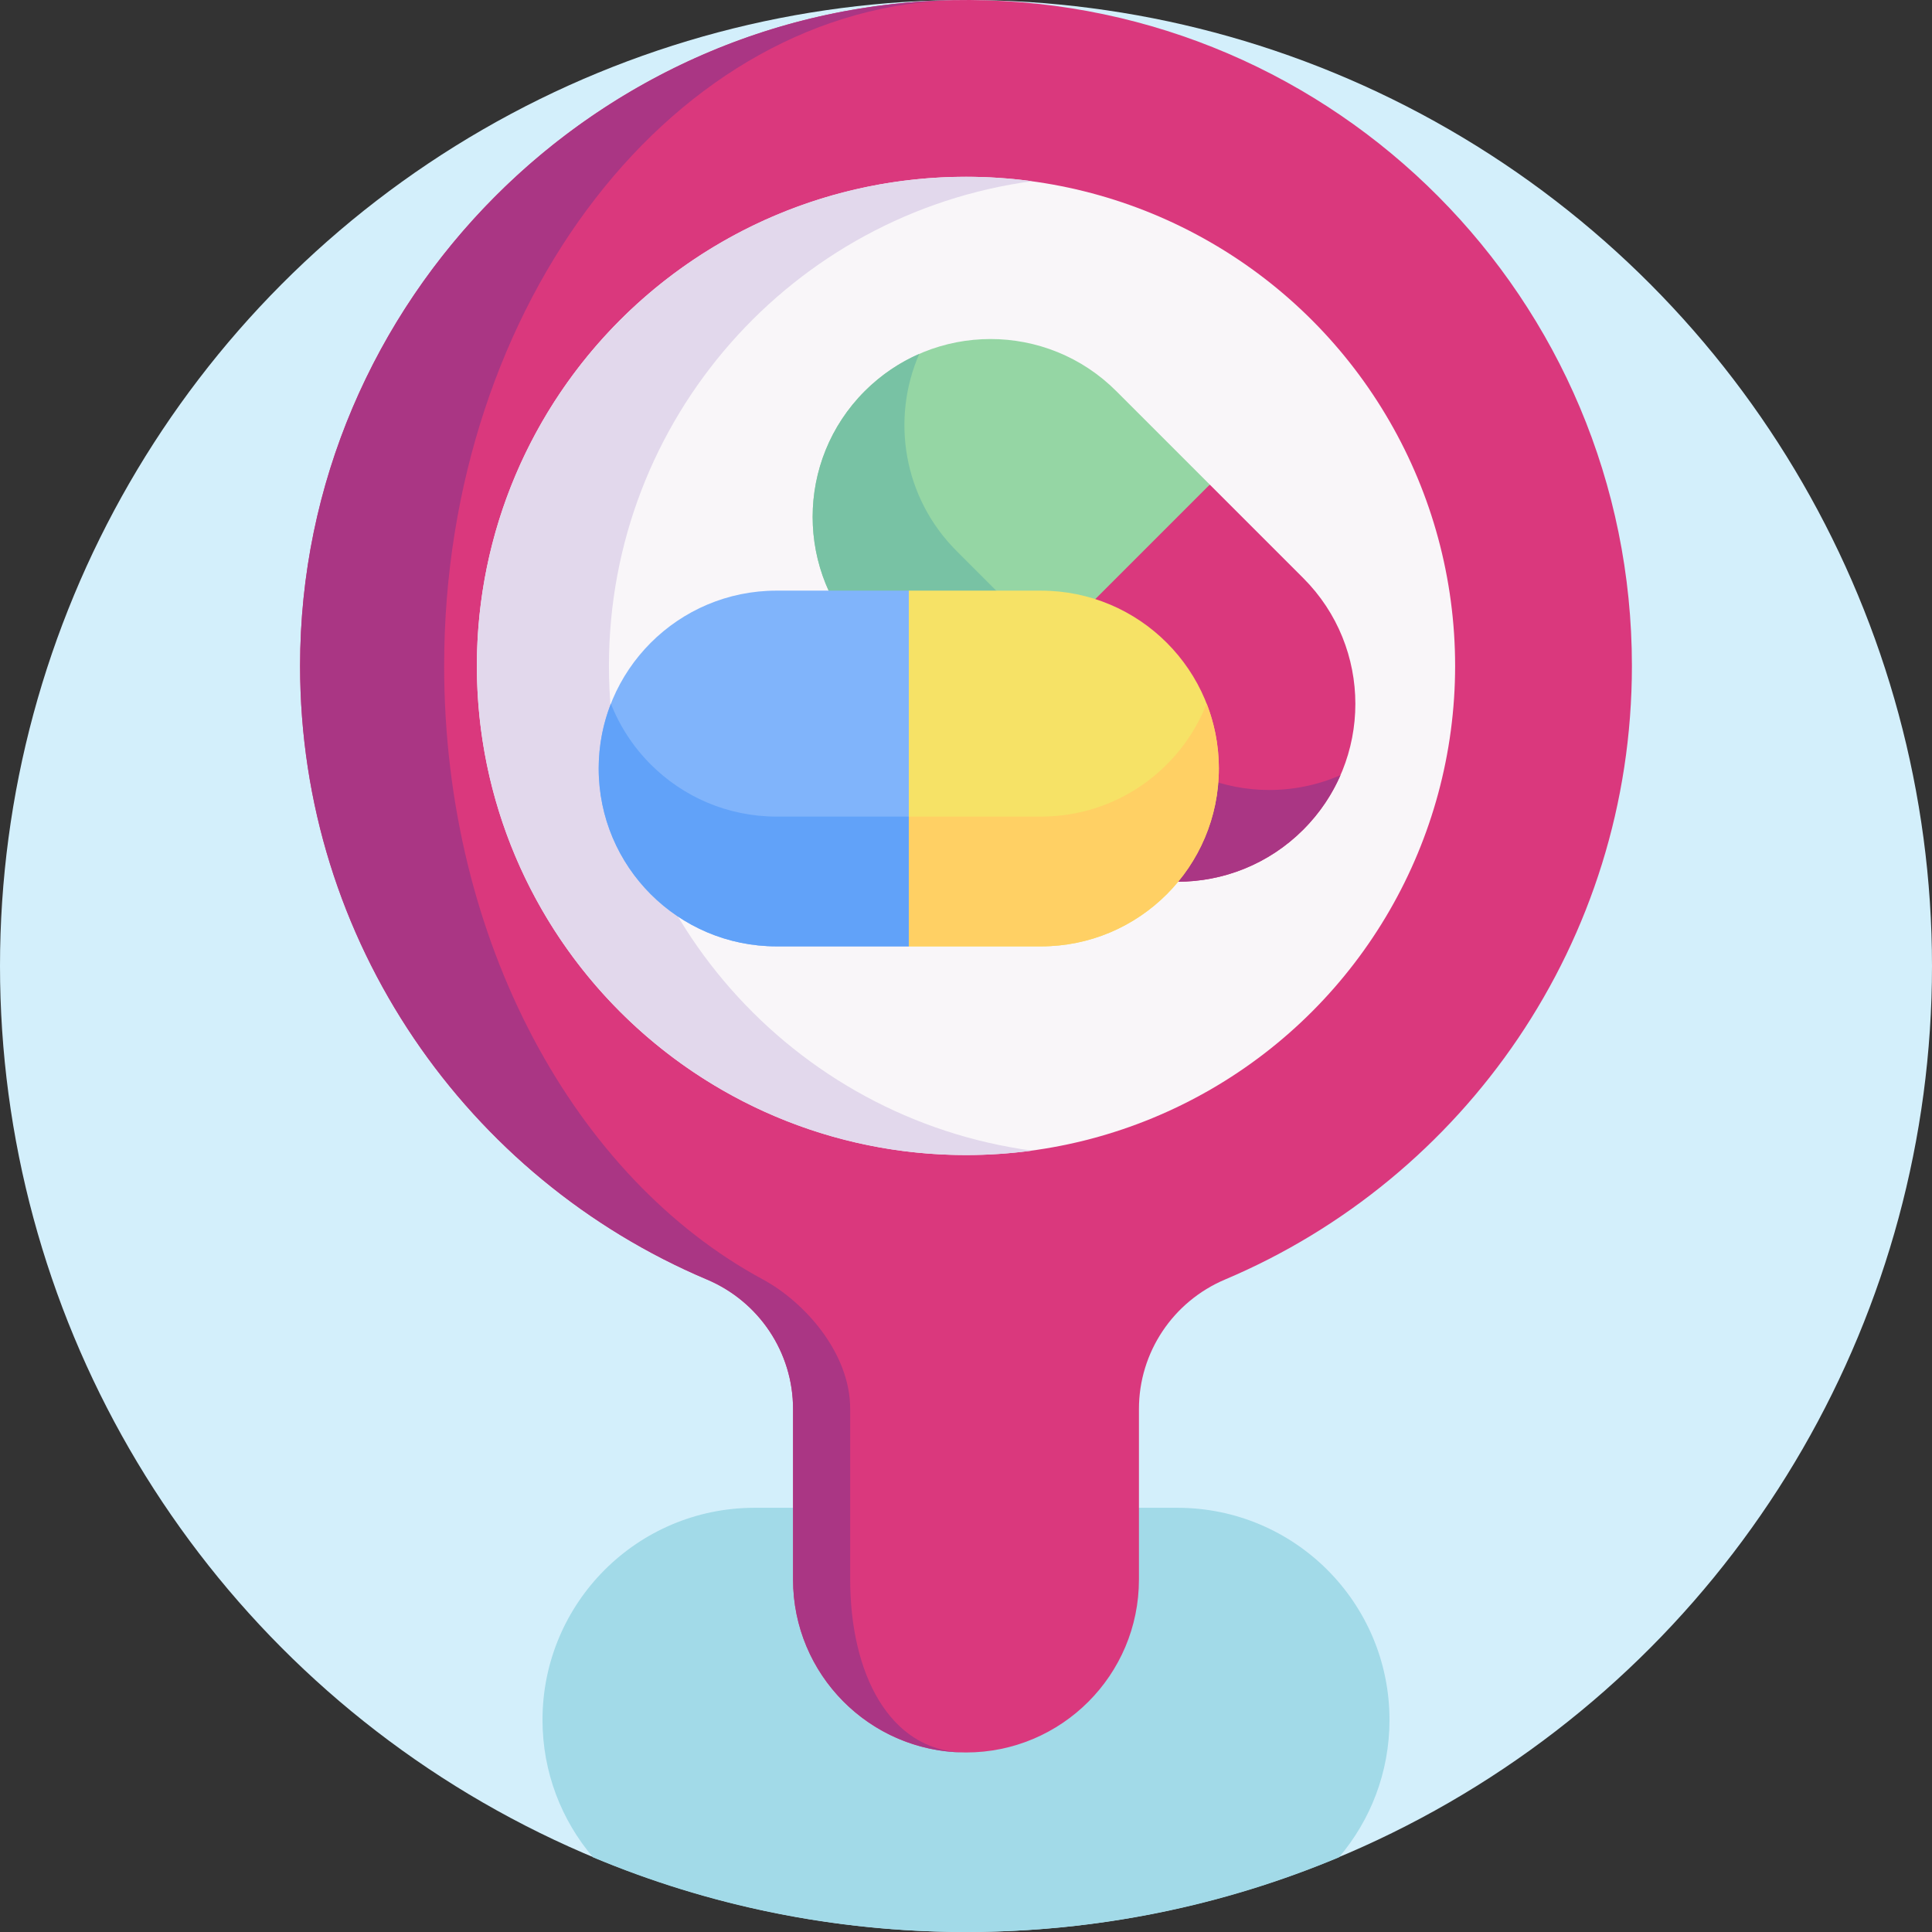 <svg id="Capa_1" enable-background="new 0 0 512 512" height="512" viewBox="0 0 512 512" width="512" xmlns="http://www.w3.org/2000/svg"><rect x="0" y="0" width="512" height="512" fill="#333333" stroke="none"/><g><circle cx="256" cy="256" fill="#d3effb" r="256"/><path d="m368.23 455.79c0 13.89-5.04 26.6-13.39 36.42-30.41 12.75-63.8 19.79-98.84 19.79s-68.43-7.04-98.84-19.79c-8.35-9.82-13.39-22.53-13.39-36.42 0-31.04 25.16-56.21 56.21-56.21h112.04c15.52 0 29.58 6.29 39.75 16.46 10.17 10.18 16.46 24.23 16.46 39.75z" fill="#a2dae8"/><path d="m432.474 176.474c0-97.127-78.464-175.927-175.463-176.472-97.366-.545-177.486 79.107-177.485 176.474.001 73.11 44.463 135.826 107.82 162.607 13.807 5.836 22.822 19.315 22.822 34.304v45.206c0 25.312 20.52 45.831 45.832 45.831 25.312 0 45.832-20.519 45.832-45.831v-45.206c0-14.997 9.028-28.472 22.841-34.312 63.347-26.785 107.801-89.497 107.801-162.601z" fill="#da387d"/><path d="m255.077 464.407c-24.891-.491-44.907-20.819-44.907-45.816v-45.21c0-14.983-9.011-28.462-22.824-34.299-63.356-26.782-107.814-89.501-107.814-162.61 0-96.445 78.611-175.515 174.721-176.465-75.166 1.233-136.549 80.189-136.549 176.466 0 73.109 34.842 135.828 84.5 162.61 10.817 5.837 23.106 19.316 23.106 34.299v45.21c0 24.912 10.358 45.178 29.767 45.815z" fill="#aa3684"/><circle cx="256" cy="176.474" fill="#f9f6f9" r="129.622"/><path d="m273.493 304.931c-5.722.773-11.569 1.169-17.5 1.169-71.584 0-129.616-58.042-129.616-129.626 0-71.595 58.032-129.626 129.616-129.626 5.931 0 11.778.397 17.5 1.169-63.304 8.551-112.117 62.803-112.117 128.457s48.812 119.906 112.117 128.457z" fill="#e2d8ec"/><g><g><path d="m345.379 219.864c-9.202 9.202-21.266 13.807-33.33 13.807s-24.129-4.605-33.33-13.807l-24.779-24.779 21.823-40.4 44.837-26.26 24.779 24.779c18.403 18.403 18.412 48.248 0 66.66z" fill="#da387d"/><path d="m320.6 128.424-66.661 66.661-24.77-24.77c-18.413-18.413-18.403-48.257 0-66.661 9.211-9.211 21.266-13.807 33.33-13.807s24.129 4.606 33.33 13.807z" fill="#95d6a4"/><path d="m345.379 219.864c-9.202 9.202-21.266 13.807-33.33 13.807s-24.129-4.605-33.33-13.807l-24.779-24.779 7.362-16.986 16.957-7.332 24.779 24.779c9.202 9.202 21.266 13.807 33.33 13.807 6.448 0 12.886-1.309 18.882-3.928-2.295 5.237-5.582 10.15-9.871 14.439z" fill="#aa3684"/><path d="m278.257 170.767-24.318 24.318-24.77-24.77c-18.413-18.413-18.403-48.257 0-66.661 4.289-4.289 9.202-7.576 14.448-9.879-7.54 17.257-4.253 38.098 9.87 52.221z" fill="#78c2a4"/></g><g><path d="m158.661 203.661c0 13.013 5.274 24.801 13.805 33.331s20.318 13.805 33.331 13.805h35.043l13.136-43.999-13.136-50.274h-35.043c-26.026.001-47.136 21.098-47.136 47.137z" fill="#80b4fb"/><path d="m240.84 156.525v94.273h35.03c26.039 0 47.136-21.11 47.136-47.136 0-13.026-5.274-24.8-13.805-33.331s-20.318-13.805-33.331-13.805h-35.03z" fill="#f6e266"/><path d="m158.661 203.661c0 13.013 5.274 24.8 13.805 33.331s20.318 13.805 33.331 13.805h35.043l6.805-17.216-6.805-17.175h-35.043c-13.013 0-24.8-5.274-33.331-13.805-4.559-4.559-8.186-10.038-10.574-16.129-2.082 5.325-3.231 11.123-3.231 17.189z" fill="#61a2f9"/><path d="m240.84 216.406v34.391h35.03c26.039 0 47.136-21.11 47.136-47.136 0-6.066-1.149-11.864-3.231-17.202-6.87 17.534-23.932 29.947-43.905 29.947z" fill="#ffd064"/></g></g></g></svg>